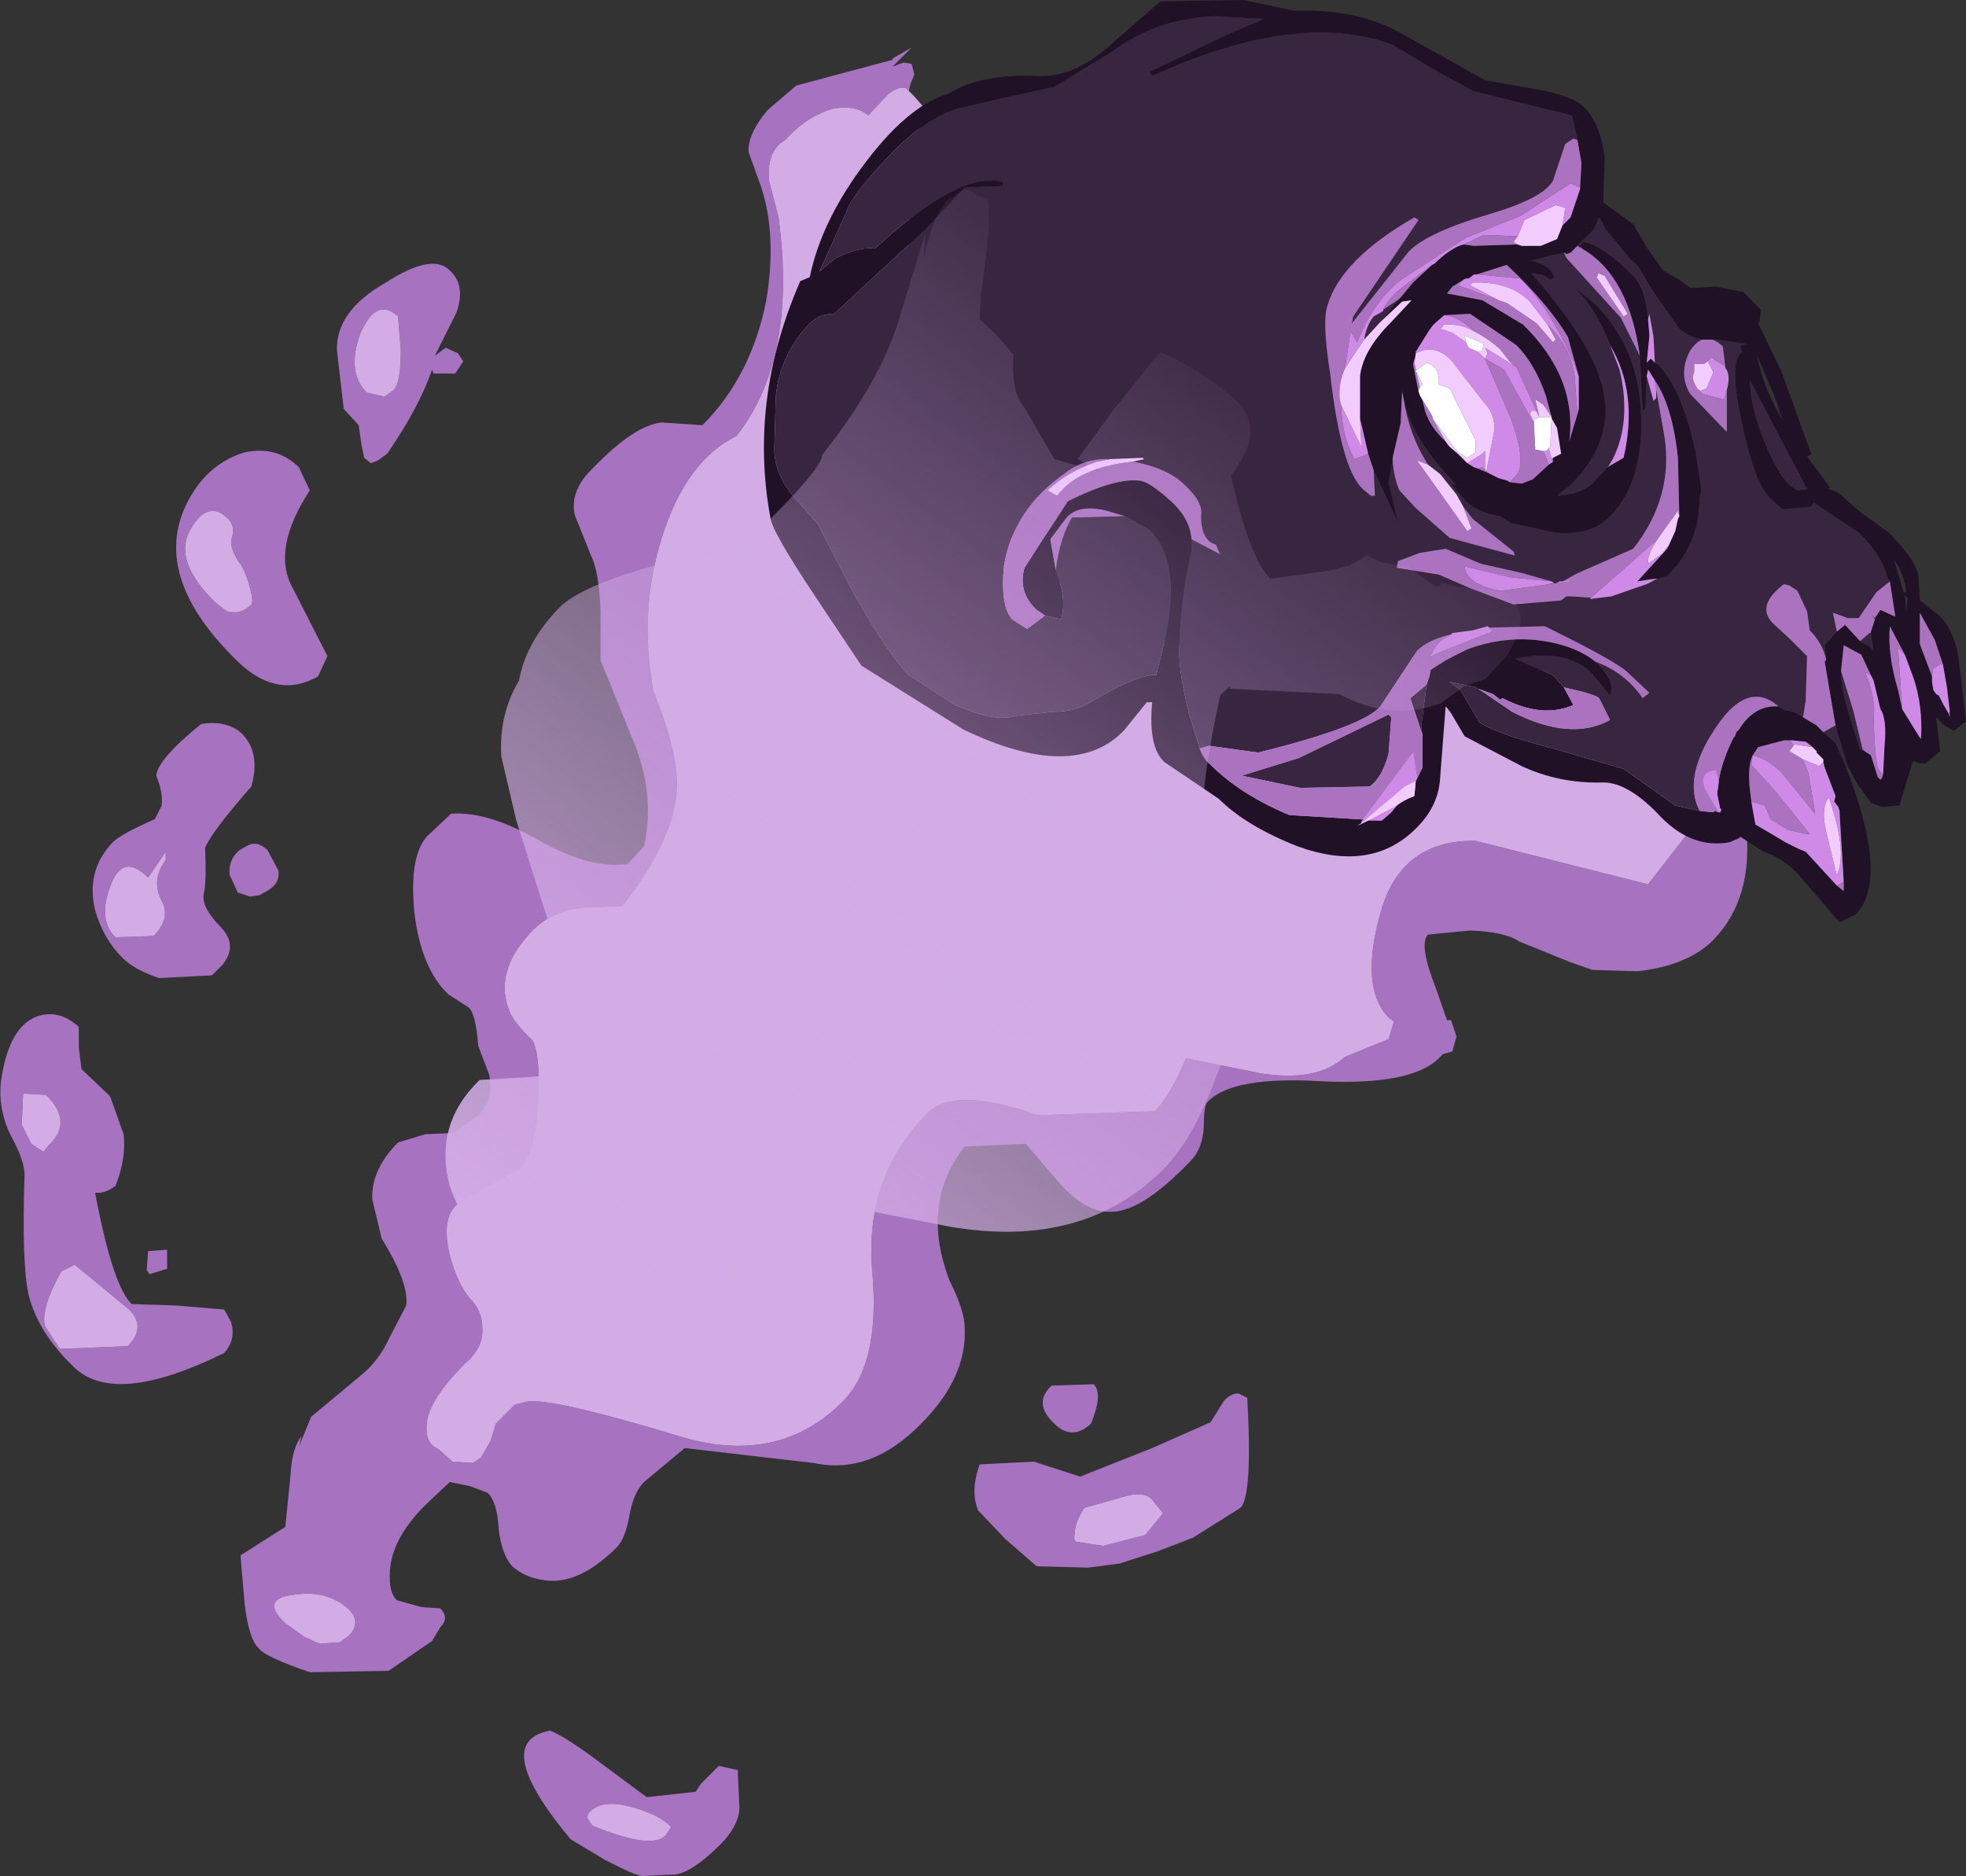 <?xml version="1.0" encoding="UTF-8" standalone="no"?>
<svg xmlns:ffdec="https://www.free-decompiler.com/flash" xmlns:xlink="http://www.w3.org/1999/xlink" ffdec:objectType="shape" height="69.05px" width="72.35px" xmlns="http://www.w3.org/2000/svg">
  <rect width="100%" height="100%" fill="#333333" stroke="none"/>
  <g transform="matrix(1.0, 0.0, 0.0, 1.0, 25.8, -5.1)">
    <path d="M36.6 32.05 Q37.1 31.95 37.55 32.65 38.3 33.4 38.45 35.5 38.75 38.15 37.25 39.7 36.3 40.65 34.45 40.85 L32.8 40.8 31.95 40.5 30.1 39.75 Q29.6 39.4 28.3 39.35 L26.75 39.5 Q26.4 39.85 27.05 41.5 L27.45 42.65 27.6 42.65 27.8 43.25 27.65 43.8 27.3 43.9 27.15 44.05 Q26.15 45.05 22.85 44.9 19.55 44.7 18.65 45.65 18.5 45.75 18.5 46.6 18.45 47.4 18.0 47.85 16.6 49.3 15.65 49.6 14.4 50.05 13.15 48.6 L11.95 47.2 9.7 47.3 Q8.05 49.4 9.15 52.25 9.7 53.35 9.7 53.95 9.8 55.8 8.1 57.5 6.25 59.4 4.15 58.95 L-0.6 58.4 -2.1 59.65 Q-2.5 60.05 -2.65 60.95 -2.8 61.75 -3.1 62.05 -4.55 63.5 -5.85 63.25 -6.5 63.15 -6.95 62.75 -7.35 62.3 -7.45 61.35 -7.5 60.4 -7.85 60.05 L-8.5 59.8 -9.25 59.65 -10.15 60.5 Q-11.4 61.75 -11.45 62.95 -11.5 63.7 -11.2 64.0 L-10.3 64.25 -9.6 64.3 Q-9.25 64.65 -9.6 65.0 L-9.9 65.5 -11.5 66.6 -14.4 66.65 Q-16.0 66.1 -16.25 65.8 -16.65 65.45 -16.8 64.1 L-16.95 62.35 -15.3 61.3 -15.1 59.3 Q-15.05 58.4 -14.7 57.95 L-14.8 58.35 -14.35 57.25 -12.55 55.75 Q-11.85 55.2 -11.45 54.3 L-10.85 53.15 Q-10.75 52.3 -11.75 50.7 L-12.1 49.25 Q-12.15 48.15 -11.15 47.15 L-10.15 46.85 -9.1 46.8 -8.2 46.15 Q-7.6 45.6 -7.8 44.65 L-8.2 43.6 Q-8.3 42.3 -8.6 42.15 L-9.3 41.7 Q-10.3 40.75 -10.55 38.7 -10.75 36.65 -10.1 35.9 L-9.2 35.05 Q-7.8 34.95 -5.85 36.1 -4.0 37.1 -2.7 36.9 L-2.1 36.25 Q-1.7 34.5 -2.4 32.6 L-3.7 29.4 -3.7 27.6 Q-3.75 26.15 -4.05 25.55 L-4.65 24.05 Q-4.85 23.15 -3.95 22.3 -2.45 20.75 -1.45 20.65 L0.05 20.75 Q1.85 18.95 2.4 16.15 2.8 13.75 2.2 11.95 L1.75 10.7 Q1.7 10.05 2.45 9.15 L3.5 8.25 7.05 7.3 7.05 7.25 7.75 6.85 7.05 7.55 7.45 7.4 7.75 7.45 7.85 7.85 7.7 8.2 7.65 8.45 7.55 8.35 Q7.25 8.25 6.85 8.6 L6.15 9.35 Q5.7 8.95 4.85 9.1 3.85 9.4 3.1 10.25 2.4 10.65 2.5 11.75 L2.85 13.1 Q3.55 18.3 1.3 21.15 -0.55 22.05 -1.45 24.9 -2.3 27.65 -1.75 30.55 -0.95 32.55 -0.9 33.7 -0.75 35.7 -2.9 38.45 L-4.25 38.5 Q-5.45 38.6 -6.15 39.3 -7.6 40.75 -7.1 42.2 -6.95 42.7 -6.2 43.4 -5.9 43.95 -6.0 45.75 -6.1 47.55 -6.7 48.15 -8.85 49.25 -9.05 49.5 -9.55 50.0 -9.25 51.3 -8.95 52.4 -8.5 52.9 -8.05 53.35 -8.05 54.0 -8.0 54.7 -8.7 55.3 -10.2 56.8 -10.1 57.75 -10.1 58.25 -9.65 58.45 L-9.15 58.9 -8.4 58.95 -8.1 58.75 -7.75 58.15 -7.55 57.5 -6.85 56.8 -6.45 56.7 Q-5.65 56.5 -0.85 57.95 2.85 59.1 5.25 56.65 6.6 55.25 6.3 51.9 6.0 48.45 8.3 46.1 9.3 45.05 12.4 46.15 L16.7 46.0 Q17.25 45.45 17.85 44.05 L20.55 44.6 Q22.65 44.95 23.7 44.0 L25.3 43.35 25.5 42.7 25.35 42.6 Q24.25 41.55 24.95 38.9 25.65 36.0 28.5 36.05 L34.85 37.65 36.25 35.85 36.15 34.05 Q36.15 32.45 36.3 32.3 L36.6 32.05 M14.35 57.5 Q13.65 58.15 13.0 57.5 12.2 56.75 12.9 56.1 L14.45 56.05 Q14.8 56.4 14.35 57.5 M10.2 60.7 Q9.9 60.0 10.25 59.0 L12.25 58.9 13.95 59.45 16.6 58.4 18.75 57.45 19.25 56.65 Q19.55 56.35 19.8 56.4 L20.1 56.55 Q20.3 60.15 19.85 60.6 L18.1 61.7 16.8 62.2 15.4 62.65 14.25 62.8 12.35 62.75 11.2 61.75 10.2 60.7 M13.75 61.55 Q13.7 61.8 13.8 61.85 L14.8 62.0 16.35 61.6 17.0 60.8 16.6 60.3 Q16.35 60.0 15.7 60.15 L14.1 60.6 Q13.75 61.15 13.75 61.55 M0.75 72.95 Q-0.45 74.15 -1.1 74.1 L-2.15 74.15 Q-2.4 74.15 -3.55 73.55 L-4.8 72.8 Q-7.8 69.2 -5.55 68.8 -4.95 69.05 -3.75 69.95 L-2.0 71.25 -0.2 71.05 0.0 70.75 0.65 70.1 1.35 70.25 1.4 71.45 Q1.5 72.15 0.75 72.95 M-11.6 15.5 Q-9.9 14.4 -9.25 15.05 -8.65 15.6 -9.0 16.6 L-9.8 18.2 -9.4 17.9 -8.95 18.1 -8.75 18.4 -9.05 18.85 -9.85 18.85 -9.9 18.7 Q-10.35 20.05 -11.55 21.8 L-11.9 22.05 -12.15 22.15 -12.4 21.95 -12.5 21.45 -12.6 20.75 -13.15 20.15 -13.4 18.0 Q-13.45 16.55 -11.6 15.5 M-11.15 16.75 Q-11.95 16.0 -12.55 17.4 -13.05 18.8 -12.3 19.55 L-11.65 19.7 -11.3 19.45 Q-11.05 19.15 -11.05 18.0 L-11.15 16.75 M-16.8 21.75 Q-15.6 21.5 -14.8 22.3 L-14.4 23.15 Q-15.8 25.3 -15.05 26.7 L-13.75 29.25 -14.1 30.0 Q-15.6 30.85 -17.05 29.45 -20.55 26.05 -18.65 23.15 -17.95 22.1 -16.8 21.75 M-21.75 37.75 Q-22.2 38.95 -21.55 39.6 L-20.15 39.55 Q-19.5 38.9 -19.85 38.25 -20.25 37.5 -19.7 36.75 L-19.7 36.45 -20.35 37.4 Q-21.3 36.45 -21.75 37.75 M-17.4 24.2 Q-18.15 23.45 -18.8 24.6 -19.45 25.75 -17.85 27.3 L-17.45 27.6 Q-16.95 27.75 -16.55 27.35 -16.45 27.25 -16.65 26.55 -16.85 25.95 -17.0 25.8 -17.4 25.2 -17.25 24.85 -17.15 24.45 -17.4 24.2 M-22.3 38.6 Q-22.65 37.15 -21.65 36.1 -21.35 35.8 -20.1 35.25 L-19.85 34.75 Q-19.8 34.25 -20.05 33.65 -20.0 33.05 -18.4 31.75 -17.45 31.6 -16.9 32.1 -16.2 32.8 -16.55 34.05 -18.0 35.7 -18.25 36.3 -18.2 37.6 -18.3 38.0 -18.4 38.5 -17.65 39.25 -17.05 39.9 -17.6 40.6 L-18.0 41.0 -19.95 41.1 Q-20.85 40.8 -21.3 40.35 -22.0 39.65 -22.3 38.6 M-22.9 42.9 L-22.9 43.65 -22.8 44.45 -21.75 45.45 -21.25 46.85 Q-21.15 47.75 -21.55 48.75 -21.95 49.05 -22.3 49.0 -21.65 52.45 -20.95 53.1 L-19.35 53.15 -17.55 53.3 -17.3 53.75 Q-17.1 54.4 -17.55 54.9 -21.6 56.9 -23.1 55.4 -24.4 54.15 -24.75 52.75 -25.0 51.6 -24.9 48.45 -24.85 47.9 -25.4 46.9 -25.9 45.9 -25.75 44.8 -25.45 42.85 -24.4 42.5 -23.6 42.25 -22.9 42.9 M-24.1 45.4 L-24.95 45.35 -25.0 46.5 -24.65 47.2 -24.2 47.5 -24.0 47.25 Q-23.1 46.4 -24.1 45.4 M-15.95 36.4 L-15.55 37.15 Q-15.5 37.6 -15.9 37.85 L-16.25 38.05 -16.6 38.1 -17.05 37.95 -17.35 37.3 Q-17.4 36.75 -17.0 36.4 L-16.65 36.2 Q-16.3 36.05 -15.95 36.4 M-19.65 51.8 L-20.3 52.0 -20.4 51.85 -20.35 51.15 -19.65 51.1 -19.65 51.8 M-23.05 51.65 L-23.55 51.9 Q-24.3 53.25 -24.15 53.9 L-23.6 54.75 -21.1 54.65 Q-20.4 53.95 -21.05 53.3 L-23.05 51.65 M-4.15 71.85 L-4.2 72.0 -4.0 72.3 Q-1.8 73.2 -1.3 72.65 L-1.1 72.35 -1.2 72.25 Q-1.65 71.85 -2.6 71.6 -3.7 71.3 -4.15 71.85 M-14.6 65.35 L-14.05 65.6 -13.3 65.55 -12.95 65.3 Q-12.5 64.8 -12.95 64.35 -13.75 63.6 -15.0 63.8 -16.25 63.95 -15.3 64.85 L-14.6 65.35" fill="#a772bf" fill-rule="evenodd" stroke="none"/>
    <path d="M36.6 32.05 L36.3 32.3 Q36.15 32.45 36.15 34.05 L36.25 35.85 34.85 37.65 28.5 36.05 Q25.65 36.0 24.95 38.9 24.25 41.55 25.35 42.6 L25.5 42.7 25.3 43.35 23.7 44.0 Q22.65 44.95 20.55 44.6 L17.85 44.05 Q17.25 45.45 16.7 46.0 L12.4 46.15 Q9.3 45.05 8.3 46.1 6.0 48.45 6.3 51.9 6.6 55.25 5.25 56.65 2.85 59.1 -0.85 57.95 -5.65 56.5 -6.45 56.7 L-6.85 56.8 -7.55 57.5 -7.75 58.15 -8.1 58.75 -8.4 58.95 -9.15 58.9 -9.65 58.45 Q-10.1 58.25 -10.1 57.75 -10.2 56.8 -8.7 55.3 -8.0 54.7 -8.05 54.0 -8.05 53.35 -8.5 52.9 -8.95 52.4 -9.25 51.3 -9.55 50.0 -9.05 49.5 -8.85 49.25 -6.7 48.15 -6.1 47.55 -6.0 45.75 -5.9 43.95 -6.2 43.4 -6.95 42.7 -7.1 42.2 -7.6 40.75 -6.15 39.3 -5.45 38.6 -4.25 38.5 L-2.9 38.45 Q-0.75 35.7 -0.9 33.7 -0.95 32.55 -1.75 30.55 -2.3 27.65 -1.45 24.9 -0.55 22.05 1.3 21.15 3.55 18.3 2.85 13.1 L2.5 11.75 Q2.4 10.65 3.1 10.25 3.85 9.4 4.85 9.1 5.7 8.95 6.15 9.35 L6.85 8.6 Q7.25 8.25 7.55 8.35 L7.65 8.45 7.85 8.65 8.15 9.0 8.1 9.35 Q7.6 12.25 7.65 14.7 7.85 16.55 8.4 19.2 9.05 21.75 9.85 23.0 L12.1 25.5 Q14.6 27.95 16.35 28.75 L23.15 29.05 24.85 29.45 25.75 29.3 26.9 29.2 30.0 29.55 Q30.6 29.6 32.65 30.4 L35.15 31.65 35.75 32.75 35.95 32.2 36.55 32.0 36.6 32.05 M5.6 18.85 L5.45 18.7 5.45 18.8 5.7 19.7 5.6 18.85 M19.9 31.85 L20.5 31.85 21.5 31.8 20.15 31.6 19.9 31.85 M11.0 28.7 L9.95 27.8 10.85 28.85 11.0 28.7 M13.75 61.55 Q13.75 61.15 14.1 60.6 L15.7 60.15 Q16.35 60.0 16.6 60.3 L17.0 60.8 16.35 61.6 14.8 62.0 13.8 61.85 Q13.7 61.8 13.75 61.55 M-11.15 16.75 L-11.05 18.0 Q-11.05 19.15 -11.3 19.45 L-11.65 19.7 -12.3 19.55 Q-13.05 18.8 -12.55 17.4 -11.95 16.0 -11.15 16.75 M-17.4 24.2 Q-17.15 24.45 -17.25 24.85 -17.4 25.2 -17.0 25.8 -16.85 25.95 -16.65 26.55 -16.45 27.25 -16.55 27.35 -16.95 27.75 -17.45 27.6 L-17.85 27.3 Q-19.45 25.75 -18.8 24.6 -18.15 23.45 -17.4 24.2 M-21.75 37.75 Q-21.3 36.45 -20.35 37.4 L-19.7 36.45 -19.7 36.75 Q-20.25 37.5 -19.85 38.25 -19.5 38.9 -20.15 39.55 L-21.55 39.6 Q-22.2 38.95 -21.75 37.75 M-24.1 45.4 Q-23.1 46.4 -24.0 47.25 L-24.2 47.5 -24.65 47.2 -25.0 46.5 -24.95 45.35 -24.1 45.4 M-14.6 65.35 L-15.3 64.85 Q-16.25 63.95 -15.0 63.8 -13.75 63.6 -12.95 64.35 -12.5 64.8 -12.95 65.3 L-13.3 65.55 -14.05 65.6 -14.6 65.35 M-4.15 71.85 Q-3.7 71.3 -2.6 71.6 -1.65 71.85 -1.2 72.25 L-1.1 72.35 -1.3 72.65 Q-1.8 73.2 -4.0 72.3 L-4.2 72.0 -4.15 71.85 M-23.05 51.65 L-21.05 53.3 Q-20.4 53.95 -21.1 54.65 L-23.6 54.75 -24.15 53.9 Q-24.3 53.25 -23.55 51.9 L-23.05 51.65" fill="#d3ace6" fill-rule="evenodd" stroke="none"/>
    <path d="M42.1 33.25 Q43.75 37.45 42.5 38.75 L41.9 39.05 40.35 37.25 Q39.75 36.65 39.1 36.45 L38.25 35.9 38.2 35.95 37.85 36.1 Q36.5 36.35 35.35 35.2 34.15 33.9 33.2 33.9 31.6 33.95 30.2 33.3 L28.1 32.2 27.6 31.35 27.45 31.15 27.4 31.1 27.2 33.7 Q27.15 34.75 26.35 35.55 24.7 37.25 21.95 36.25 20.05 35.5 19.05 34.5 L17.05 33.15 Q16.45 32.6 16.6 30.95 L16.4 30.95 15.55 32.0 Q13.7 33.9 9.65 31.95 L5.9 29.6 4.2 27.05 Q2.6 24.65 2.55 24.15 1.75 19.8 3.65 15.45 L4.0 15.3 Q4.4 13.35 5.85 11.35 7.55 9.0 9.1 8.55 10.3 7.8 12.4 7.9 13.65 7.95 14.9 6.9 L16.9 5.15 19.95 5.1 21.85 5.5 Q24.15 5.4 25.8 6.35 L28.85 8.05 30.55 8.35 Q32.05 8.6 32.5 9.05 33.1 9.65 33.25 10.9 L33.2 12.55 34.3 13.35 34.8 14.2 35.4 15.05 36.0 15.4 36.4 15.7 37.35 15.65 38.35 15.85 39.0 16.5 38.95 16.95 38.9 17.0 39.75 18.75 40.85 21.8 40.8 21.85 40.7 21.9 41.55 23.05 41.45 23.1 Q41.8 23.15 42.1 23.45 L42.6 23.9 43.7 24.7 Q44.7 25.7 44.8 26.3 L44.85 27.2 45.55 27.75 Q46.15 28.3 46.3 29.5 L46.55 31.65 46.1 32.0 45.75 31.8 45.45 31.5 45.6 32.75 45.05 33.2 44.85 33.2 44.6 33.1 44.1 34.75 43.45 34.8 43.05 34.65 42.55 33.95 42.2 33.3 41.8 32.0 41.75 31.8 41.35 29.45 41.4 29.4 41.4 29.35 41.35 28.85 41.8 28.35 42.1 28.1 42.65 28.7 43.0 28.9 43.15 29.05 43.05 28.4 43.05 28.35 43.2 27.9 43.2 27.85 43.4 27.55 43.95 27.8 43.75 26.5 43.65 26.35 Q43.5 25.6 42.6 24.7 L40.95 23.6 40.85 23.75 39.8 23.85 39.35 23.45 Q38.75 22.85 38.3 20.65 37.8 18.45 38.3 18.05 L38.25 17.85 38.45 17.75 37.35 17.6 37.2 17.6 36.85 17.6 Q36.35 17.5 36.0 17.2 L35.05 15.85 34.45 14.85 34.2 14.65 33.3 13.55 33.05 13.1 32.85 13.55 32.25 14.15 32.0 14.4 31.85 14.45 31.75 14.4 30.5 14.7 30.55 14.7 Q31.25 14.85 31.4 15.3 L31.25 15.4 Q31.05 15.2 30.55 15.15 32.7 17.6 33.15 19.25 33.7 21.2 32.05 22.9 L31.5 23.35 Q32.4 23.3 32.85 22.85 L33.4 22.25 33.35 22.3 33.95 21.95 Q34.5 19.55 33.45 17.8 32.95 16.45 32.1 15.65 L32.8 16.2 Q34.55 17.85 34.6 20.5 34.65 22.9 33.45 24.1 32.75 24.85 31.4 24.7 L29.8 24.35 29.4 24.1 Q28.65 24.0 28.15 23.55 L27.6 22.9 27.8 22.95 Q26.1 21.2 25.85 19.75 L25.8 19.5 25.75 20.55 25.75 20.65 25.45 21.95 25.45 22.05 25.3 22.85 25.65 24.35 24.75 22.4 24.55 21.8 24.25 20.5 24.25 18.95 Q24.35 18.0 25.4 16.95 L26.15 16.15 25.8 16.2 25.0 16.95 25.7 16.1 26.2 15.5 26.9 14.85 27.0 14.8 27.1 14.7 Q27.65 14.2 28.05 14.1 L28.45 14.15 29.95 14.1 30.05 14.1 30.2 14.15 30.9 14.15 31.5 13.9 31.7 13.4 32.0 13.1 32.35 12.05 32.35 12.0 32.4 11.1 32.25 10.25 32.05 9.35 28.4 8.45 26.95 7.65 25.45 6.75 Q21.95 5.45 16.6 7.9 L16.5 7.75 19.3 6.4 20.7 5.8 18.95 5.7 Q16.8 5.75 15.05 7.05 L13.0 8.3 11.15 8.7 9.45 9.1 Q8.3 9.45 7.1 10.65 5.55 12.25 5.35 12.9 L4.35 15.1 4.95 14.6 Q5.9 14.15 6.4 14.25 9.55 11.35 11.1 11.8 L11.1 11.95 9.7 12.0 8.25 13.55 6.3 15.35 4.9 16.65 Q4.35 16.65 4.0 17.0 2.9 18.15 2.75 19.7 L2.7 21.5 Q2.65 22.4 3.3 23.25 L4.3 24.4 5.65 27.0 Q6.9 29.2 7.65 29.95 L9.35 31.05 Q10.85 31.7 11.55 31.45 L12.95 31.3 Q13.8 31.3 14.4 30.9 16.1 29.9 16.75 29.95 L16.95 29.15 Q17.8 25.85 16.5 24.6 L15.7 24.15 15.6 24.1 15.1 23.95 Q13.95 23.6 13.45 24.15 L12.85 24.95 13.05 26.1 13.15 26.35 Q13.45 27.25 13.25 27.9 L12.65 27.75 12.35 27.55 Q11.65 26.9 11.9 26.0 L13.5 23.55 Q15.3 22.65 16.2 22.8 16.6 22.9 17.4 23.65 18.0 24.25 18.05 24.95 L18.05 25.35 Q17.6 27.4 17.6 29.15 17.6 29.9 17.95 31.35 L18.35 32.65 Q18.5 33.05 18.75 33.25 19.85 34.35 21.65 35.1 L24.95 35.3 25.05 35.3 25.4 35.0 25.6 34.75 Q25.85 34.55 26.25 34.4 L26.3 33.85 26.35 33.75 26.55 33.35 26.55 32.15 26.5 31.85 26.7 30.3 26.8 30.0 26.85 29.75 27.4 29.4 28.2 29.0 Q29.4 28.55 30.65 28.65 32.1 28.8 32.9 29.45 L33.0 29.55 Q33.55 30.1 33.5 30.5 L33.45 30.7 32.8 29.9 Q31.85 28.95 29.95 29.35 L31.35 29.95 31.75 30.4 32.1 31.05 Q30.95 31.55 29.5 30.8 L29.4 30.85 29.15 30.65 28.6 30.45 28.5 30.4 28.55 30.4 27.55 30.2 27.95 30.5 28.65 31.7 Q29.4 32.15 31.35 32.65 L33.95 33.4 35.85 34.75 36.75 34.95 37.25 35.0 37.3 34.95 37.45 35.0 37.5 35.0 37.55 34.9 37.5 34.85 37.4 34.35 37.4 34.25 37.45 33.9 37.45 33.85 Q37.55 33.15 38.0 32.25 L38.05 32.2 38.1 32.05 38.2 31.95 Q38.75 31.05 39.65 31.1 L39.9 31.25 Q40.2 31.25 40.55 31.5 L41.05 31.8 41.2 31.95 41.3 32.05 41.75 32.45 42.1 33.25 M45.95 31.3 L45.95 31.25 45.85 30.4 45.7 29.55 45.4 28.65 44.85 27.65 44.85 28.8 45.3 30.0 45.3 30.2 45.35 30.5 45.45 30.65 45.55 30.7 45.7 31.0 45.9 31.35 45.95 31.5 45.95 31.3 M44.3 27.0 L44.35 27.6 44.4 27.1 44.3 27.0 M44.25 26.9 L44.35 26.9 Q44.3 26.25 43.9 25.7 L44.25 26.9 M43.05 29.95 L42.7 29.2 42.05 28.85 41.95 29.8 Q41.95 30.5 42.25 31.4 L42.65 32.7 42.75 32.7 43.05 32.9 43.3 33.7 43.4 33.8 43.45 33.75 43.5 33.6 43.55 32.6 Q43.65 31.55 43.4 31.2 L43.15 30.15 43.05 29.95 M44.9 32.2 Q44.95 31.1 44.65 30.15 L44.6 30.0 44.3 29.2 43.75 28.15 Q43.65 29.15 44.05 30.5 L44.2 31.2 44.85 32.25 44.9 32.3 44.9 32.2 M41.05 32.75 L40.8 32.45 40.65 32.4 40.15 32.35 39.85 32.35 38.9 32.6 38.7 32.9 Q38.5 33.3 38.6 34.2 L38.65 34.6 38.7 34.9 38.8 35.45 39.4 35.8 39.9 36.1 40.0 36.15 40.4 36.35 40.65 36.45 41.8 37.7 42.05 37.9 42.05 37.55 41.9 35.05 41.9 34.95 41.85 34.8 41.7 34.6 41.75 34.4 41.35 33.35 41.3 33.15 41.3 33.05 41.05 32.8 41.05 32.75 M28.55 15.2 L28.45 15.2 28.25 15.35 28.15 15.35 28.05 15.4 27.65 15.65 27.45 15.9 28.75 16.15 30.25 17.05 Q32.25 19.0 31.95 21.35 L32.25 20.35 32.3 20.15 32.3 19.65 32.3 18.95 31.9 17.5 Q31.15 16.25 29.65 14.85 L28.55 15.2 M26.3 18.15 L26.2 18.5 26.4 19.5 26.45 19.65 26.55 19.85 26.65 20.25 Q26.85 20.85 27.4 21.35 L27.5 21.5 27.55 21.55 27.95 21.9 28.1 22.05 28.2 22.15 28.45 22.3 28.6 22.35 28.95 22.5 29.35 22.7 29.7 22.8 29.75 22.85 30.2 22.9 30.6 22.75 31.2 22.2 31.35 22.1 31.35 22.05 31.35 21.95 31.65 21.8 31.5 20.85 31.3 20.5 31.3 20.45 31.1 19.7 Q30.7 18.5 30.0 17.8 L28.3 16.65 27.35 16.7 26.95 17.05 26.8 17.25 26.3 18.05 26.3 18.1 26.3 18.15 M32.5 14.3 L32.35 14.15 32.45 14.0 Q33.15 14.1 34.25 15.2 34.75 15.65 34.85 16.85 L34.9 17.45 34.8 18.45 34.95 18.3 35.1 18.45 35.2 18.5 Q36.1 19.4 36.6 21.75 L36.8 23.05 36.8 23.15 36.8 23.2 36.75 23.4 36.75 23.55 36.7 24.1 Q36.5 25.4 35.55 26.3 L35.2 26.4 35.1 26.4 34.45 26.5 34.5 26.45 35.55 25.3 35.6 25.2 35.85 24.65 35.95 24.2 36.0 24.1 35.95 21.95 Q35.75 20.05 35.1 19.1 L34.85 18.7 34.8 18.95 34.75 20.15 34.65 20.25 34.55 18.2 Q34.15 15.3 32.5 14.3 M39.8 20.6 L39.55 19.8 38.85 18.15 Q39.05 19.25 39.7 20.4 L39.8 20.6 M38.6 19.1 Q38.6 19.95 39.05 21.15 39.55 22.45 40.05 22.95 L40.35 23.15 40.7 23.1 39.65 21.1 38.6 19.1" fill="#201126" fill-rule="evenodd" stroke="none"/>
    <path d="M42.2 33.3 L42.1 33.25 41.75 32.45 41.3 32.05 41.75 31.8 41.8 32.0 42.2 33.3 M40.55 31.5 Q40.2 31.25 39.9 31.25 L39.65 31.1 Q38.45 30.05 37.2 32.1 36.15 33.8 36.75 34.95 L35.85 34.75 33.95 33.4 31.35 32.65 Q29.4 32.15 28.65 31.7 L27.95 30.5 27.55 30.2 28.55 30.4 28.5 30.4 28.6 30.45 29.85 31.3 Q32.0 32.4 33.45 31.6 L33.05 30.8 Q32.9 30.65 31.75 30.4 L31.35 29.95 29.95 29.35 Q31.85 28.95 32.8 29.9 L33.45 30.7 33.5 30.5 Q33.55 30.1 33.0 29.55 L32.9 29.45 Q34.0 29.85 34.65 30.8 L34.9 30.6 34.1 29.85 Q33.7 29.45 31.05 28.15 L29.0 28.2 28.95 28.15 28.4 28.3 27.65 28.4 27.6 28.45 Q26.75 28.65 26.35 29.05 L25.0 31.1 Q24.35 31.85 20.5 32.8 L18.7 32.55 18.35 32.65 17.95 31.35 Q17.6 29.9 17.6 29.15 17.6 27.4 18.05 25.35 L18.05 24.95 19.1 25.5 18.95 25.15 Q18.4 25.0 18.4 24.1 18.5 23.6 17.8 22.95 17.2 22.35 15.95 22.1 L15.85 22.1 16.3 22.0 16.25 21.95 15.05 22.0 Q14.1 21.95 13.35 22.55 11.5 23.85 11.15 25.9 11.0 27.4 11.45 27.9 L12.0 28.25 12.6 27.8 12.65 27.75 13.25 27.9 Q13.45 27.25 13.15 26.35 L13.05 26.1 Q13.2 24.9 13.65 24.15 L15.5 24.1 15.6 24.1 15.7 24.15 16.5 24.6 Q17.8 25.85 16.95 29.15 L16.75 29.95 Q16.1 29.9 14.4 30.9 13.8 31.3 12.95 31.3 L11.55 31.45 Q10.85 31.7 9.35 31.05 L7.65 29.95 Q6.9 29.2 5.65 27.0 L4.3 24.4 3.3 23.25 Q2.65 22.4 2.7 21.5 L2.75 19.7 Q2.9 18.15 4.0 17.0 4.35 16.65 4.9 16.65 L6.3 15.35 8.25 13.55 9.7 12.0 11.1 11.95 11.1 11.8 Q9.55 11.35 6.4 14.25 5.9 14.15 4.95 14.6 L4.35 15.1 5.35 12.9 Q5.55 12.25 7.1 10.65 8.3 9.45 9.45 9.1 L11.15 8.7 13.0 8.3 15.05 7.05 Q16.8 5.75 18.95 5.7 L20.7 5.8 19.3 6.4 16.5 7.75 16.6 7.9 Q21.95 5.45 25.45 6.75 L26.95 7.65 28.4 8.45 32.05 9.35 32.25 10.25 32.1 10.2 31.8 10.4 31.35 11.75 Q31.0 12.4 28.95 13.0 26.75 13.65 26.05 14.35 L23.95 17.0 24.0 16.75 26.4 13.2 26.25 13.1 Q23.55 14.65 23.05 16.35 22.85 16.95 23.15 18.85 23.55 22.35 24.35 23.1 L24.65 23.35 24.8 23.35 24.75 22.4 25.65 24.35 25.3 22.85 25.45 22.05 Q25.5 22.7 25.7 23.15 L26.3 23.8 27.55 24.9 29.95 25.55 29.9 25.4 28.4 24.2 28.05 23.75 27.8 23.3 27.2 22.55 26.75 22.2 Q26.05 21.1 25.85 19.75 26.1 21.2 27.8 22.95 L27.6 22.9 28.15 23.55 Q28.65 24.0 29.4 24.1 L29.8 24.35 31.4 24.7 Q32.75 24.85 33.45 24.1 34.65 22.9 34.6 20.5 34.55 17.85 32.8 16.2 L32.1 15.65 Q32.95 16.45 33.45 17.8 L33.8 18.7 Q34.25 20.6 33.55 22.0 L33.4 22.25 32.85 22.85 Q32.4 23.3 31.5 23.35 L32.05 22.9 Q33.7 21.2 33.15 19.25 32.7 17.6 30.55 15.15 31.05 15.2 31.25 15.4 L31.4 15.3 Q31.25 14.85 30.55 14.7 L30.5 14.7 31.75 14.4 31.85 14.6 33.85 16.8 34.55 18.2 34.65 20.25 34.75 20.15 34.8 18.95 35.05 19.85 35.15 19.75 35.15 19.45 35.45 21.15 Q35.8 23.4 34.3 25.3 L32.25 26.2 31.7 26.5 31.6 26.5 31.4 26.6 31.2 26.6 31.4 26.55 31.3 26.5 30.25 26.2 28.7 25.85 27.4 25.3 26.45 25.45 25.65 25.75 25.6 26.0 27.15 26.25 28.3 26.75 29.9 27.35 31.65 27.2 31.85 27.05 32.0 27.05 32.75 27.1 32.7 27.15 33.5 27.05 34.8 26.6 35.0 26.5 35.2 26.4 35.55 26.3 Q36.5 25.4 36.7 24.1 L36.75 23.55 36.75 23.4 36.8 23.2 36.8 23.15 36.8 23.05 36.6 21.75 Q36.1 19.4 35.2 18.5 L35.1 18.45 35.05 17.5 34.9 16.65 34.85 16.85 Q34.75 15.65 34.25 15.2 33.15 14.1 32.45 14.0 L32.35 14.15 32.5 14.3 32.25 14.15 32.85 13.55 33.05 13.1 33.3 13.55 34.2 14.65 34.45 14.85 35.05 15.85 36.0 17.2 Q36.35 17.5 36.85 17.6 36.65 17.65 36.4 18.0 35.95 18.85 36.4 19.6 L37.75 21.0 37.75 19.45 Q37.9 18.9 37.7 18.65 L37.6 17.85 Q37.4 17.65 37.2 17.6 L37.35 17.6 38.45 17.75 38.25 17.85 38.3 18.05 Q37.8 18.45 38.3 20.65 38.75 22.85 39.35 23.45 L39.8 23.85 40.85 23.75 40.95 23.6 42.6 24.7 Q43.5 25.6 43.65 26.35 L43.75 26.5 43.25 26.9 42.6 27.85 42.2 27.85 41.65 27.65 41.8 28.35 41.35 28.85 41.4 29.35 Q41.25 28.75 40.8 28.3 L40.7 27.6 40.35 26.85 40.05 26.65 39.85 26.6 Q38.8 27.4 39.45 28.05 L40.05 28.6 40.7 29.25 40.65 30.9 40.55 31.5 M26.7 30.3 L26.5 31.85 26.55 32.15 26.1 30.8 26.7 30.3 M25.7 16.1 L25.0 16.95 24.4 17.6 Q24.5 17.05 24.75 16.75 L25.1 16.55 25.1 16.5 25.7 16.1 M43.2 27.85 L43.2 27.9 43.1 27.75 43.2 27.85 M43.05 28.4 L43.15 29.05 43.0 28.9 42.65 28.7 43.0 28.4 43.05 28.4 M41.4 29.4 L41.35 29.45 41.4 29.4 M41.95 29.8 L42.4 31.25 42.75 32.7 42.65 32.7 42.25 31.4 Q41.95 30.5 41.95 29.8 M40.65 32.4 L40.8 32.45 41.05 32.75 41.0 32.7 40.9 32.6 40.65 32.4 M38.6 19.1 L39.65 21.1 40.7 23.1 40.35 23.15 40.05 22.95 Q39.55 22.45 39.05 21.15 38.6 19.95 38.6 19.1 M25.3 32.85 Q25.05 33.75 24.6 34.05 L22.05 34.1 19.9 33.65 22.0 33.0 25.3 31.4 25.4 31.5 25.3 32.85" fill="#382640" fill-rule="evenodd" stroke="none"/>
    <path d="M41.3 32.05 L41.2 31.95 41.05 31.8 40.55 31.5 40.65 30.9 40.7 29.25 40.05 28.6 39.45 28.05 Q38.8 27.4 39.85 26.6 L40.05 26.65 40.35 26.85 40.7 27.6 40.8 28.3 Q41.25 28.75 41.4 29.35 L41.4 29.4 41.35 29.45 41.75 31.8 41.3 32.05 M39.65 31.1 Q38.75 31.05 38.2 31.95 L38.1 32.05 38.05 32.2 38.0 32.25 Q37.55 33.15 37.45 33.85 L37.35 33.45 Q36.7 33.5 36.95 34.15 L37.45 35.0 37.3 34.95 37.25 35.0 36.75 34.95 Q36.15 33.8 37.2 32.1 38.45 30.05 39.65 31.1 M28.6 30.45 L29.15 30.65 29.4 30.85 29.5 30.8 Q30.95 31.55 32.1 31.05 L31.75 30.4 Q32.9 30.65 33.05 30.8 L33.45 31.6 Q32.0 32.4 29.85 31.3 L28.6 30.45 M32.9 29.45 Q32.1 28.8 30.65 28.65 29.4 28.55 28.2 29.0 L27.4 29.4 26.85 29.75 26.8 30.0 26.7 30.3 26.1 30.8 26.55 32.15 26.55 33.35 26.35 33.75 26.2 32.8 24.3 35.35 24.3 35.4 24.15 35.5 24.55 35.3 24.95 35.3 21.65 35.1 Q19.85 34.35 18.75 33.25 18.5 33.05 18.35 32.65 L18.7 32.55 20.5 32.8 Q24.35 31.85 25.0 31.1 L26.35 29.05 Q26.75 28.65 27.6 28.45 27.05 28.7 26.85 29.25 L29.1 28.35 29.1 28.3 29.0 28.2 31.05 28.15 Q33.7 29.45 34.1 29.85 L34.9 30.6 34.65 30.8 Q34.0 29.85 32.9 29.45 M18.05 24.95 Q18.0 24.25 17.4 23.65 16.6 22.9 16.2 22.8 15.3 22.65 13.5 23.55 L11.9 26.0 Q11.65 26.9 12.35 27.55 L12.65 27.75 12.6 27.8 12.0 28.25 11.45 27.9 Q11.0 27.4 11.15 25.9 11.5 23.85 13.35 22.55 14.1 21.95 15.05 22.0 L14.55 22.1 Q13.5 22.45 12.75 23.15 L13.1 23.35 Q13.9 22.3 15.85 22.1 L15.95 22.1 Q17.2 22.35 17.8 22.95 18.5 23.6 18.4 24.1 18.4 25.0 18.95 25.15 L19.1 25.5 18.05 24.95 M13.05 26.1 L12.85 24.95 13.45 24.15 Q13.95 23.6 15.1 23.95 L15.6 24.1 15.5 24.1 13.65 24.15 Q13.2 24.9 13.05 26.1 M32.25 10.25 L32.4 11.1 32.35 12.0 32.0 11.85 30.15 13.05 28.15 13.85 25.75 15.4 Q24.7 16.25 24.15 17.7 L23.9 17.3 23.7 18.65 Q23.45 19.2 23.5 19.8 L23.55 20.0 Q23.6 21.25 24.05 22.0 L24.55 21.8 24.75 22.4 24.8 23.35 24.65 23.35 24.35 23.1 Q23.55 22.35 23.15 18.85 22.85 16.95 23.05 16.35 23.55 14.65 26.25 13.1 L26.4 13.2 24.0 16.75 23.95 17.0 26.05 14.35 Q26.75 13.65 28.95 13.0 31.0 12.4 31.35 11.75 L31.8 10.4 32.1 10.2 32.25 10.25 M30.05 14.1 L29.95 14.1 28.45 14.15 28.05 14.1 28.8 13.75 30.05 13.8 29.9 14.0 30.05 14.1 M26.9 14.85 L26.2 15.5 25.7 16.1 25.1 16.5 Q25.3 16.1 25.65 15.8 L26.9 14.85 M25.45 22.05 L25.45 21.95 25.75 20.65 25.75 20.55 25.8 19.5 25.85 19.75 Q26.05 21.1 26.75 22.2 L26.35 22.05 28.2 24.65 28.35 24.55 28.05 23.75 28.4 24.2 29.9 25.4 29.95 25.55 27.55 24.9 26.3 23.8 25.7 23.15 Q25.5 22.7 25.45 22.05 M31.75 14.4 L31.85 14.45 32.0 14.4 32.25 14.15 32.5 14.3 Q34.15 15.3 34.55 18.2 L33.85 16.8 31.85 14.6 31.75 14.4 M36.85 17.6 L37.2 17.6 Q37.4 17.65 37.6 17.85 L37.7 18.65 37.65 18.55 37.3 18.35 37.2 18.25 36.9 18.5 36.55 18.5 36.55 18.8 Q36.4 19.05 36.7 19.45 L36.75 19.45 36.75 19.5 36.85 19.6 37.65 19.8 37.75 19.45 37.75 21.0 36.4 19.6 Q35.95 18.85 36.4 18.0 36.65 17.65 36.85 17.6 M43.75 26.5 L43.95 27.8 43.4 27.55 43.2 27.85 43.1 27.75 43.2 27.9 43.05 28.35 43.05 28.4 43.0 28.4 42.65 28.7 42.1 28.1 41.8 28.35 41.65 27.65 42.2 27.85 42.6 27.85 43.25 26.9 43.75 26.5 M45.7 29.55 L45.6 29.55 45.35 29.7 45.3 30.0 44.85 28.8 44.85 27.65 45.4 28.65 45.7 29.55 M45.9 31.35 L45.95 31.3 45.95 31.5 45.9 31.35 M41.95 29.8 L42.05 28.85 42.7 29.2 43.05 29.95 42.85 29.85 Q43.25 30.9 43.15 31.5 43.2 33.3 43.35 33.45 L43.5 33.6 43.45 33.75 43.4 33.8 43.3 33.7 43.05 32.9 42.75 32.7 42.4 31.25 41.95 29.8 M44.3 29.2 L44.05 28.95 44.2 31.2 44.05 30.5 Q43.65 29.15 43.75 28.15 L44.3 29.2 M44.85 32.25 L44.9 32.2 44.9 32.3 44.85 32.25 M42.05 37.55 L42.05 37.9 41.8 37.7 42.05 37.55 M38.65 34.6 L38.6 34.2 Q38.5 33.3 38.7 32.9 L38.9 32.6 39.85 32.35 40.15 32.35 40.1 32.35 40.2 32.55 40.05 32.75 40.55 33.05 40.75 33.55 41.0 35.05 40.95 35.0 39.9 33.7 Q39.35 33.05 38.7 32.9 L38.65 33.25 39.6 34.3 40.8 35.8 40.7 35.8 40.0 35.65 39.35 35.25 39.15 34.75 38.65 34.6 M28.05 15.4 L27.85 15.6 29.35 16.15 29.65 16.25 30.75 17.0 31.35 17.7 31.45 17.6 31.15 17.05 Q32.0 17.85 32.15 18.95 L32.25 20.35 31.95 21.35 Q32.25 19.0 30.25 17.05 L28.75 16.15 27.45 15.9 27.65 15.65 28.05 15.4 M32.3 18.95 L32.1 18.4 Q31.2 16.4 30.15 15.35 L28.55 15.2 29.65 14.85 Q31.15 16.25 31.9 17.5 L32.3 18.95 M26.4 19.5 L26.2 18.5 26.3 18.15 26.25 18.45 26.45 19.35 26.4 19.5 M27.35 16.7 L28.3 16.65 30.0 17.8 Q30.7 18.5 31.1 19.7 L31.3 20.45 31.0 20.0 30.7 19.8 30.85 20.45 30.75 20.25 30.0 18.6 29.9 18.55 29.75 18.4 29.4 17.95 Q28.95 17.55 28.45 17.3 27.9 16.75 27.35 16.7 M31.35 21.95 L31.35 22.05 31.35 22.1 31.3 22.0 31.35 21.95 M31.2 22.2 L30.6 22.75 30.2 22.9 29.75 22.85 30.0 22.6 Q30.4 22.15 29.8 20.5 L28.85 18.3 29.55 18.7 30.65 20.7 30.7 21.65 31.0 21.7 31.2 22.2 M28.95 22.5 L28.6 22.35 28.75 22.3 28.85 22.4 28.9 22.45 28.95 22.5 M27.95 21.9 L27.55 21.55 27.5 21.5 27.4 21.35 Q26.85 20.85 26.65 20.25 L26.55 19.85 26.45 19.65 26.9 20.4 26.95 20.55 27.4 21.35 27.55 21.55 27.8 21.75 27.95 21.9 M33.0 15.25 L32.95 15.3 33.95 16.75 34.1 16.65 33.25 15.25 33.0 15.15 33.0 15.25 M35.2 26.4 L35.0 26.5 35.1 26.4 35.2 26.4 M32.75 27.1 L32.0 27.05 31.85 27.05 31.65 27.2 29.9 27.35 28.3 26.75 27.15 26.25 25.6 26.0 25.65 25.75 26.45 25.45 27.4 25.3 28.7 25.85 30.25 26.2 31.3 26.5 29.8 26.35 28.1 25.95 Q28.15 26.6 29.4 26.85 L32.0 26.5 31.95 26.45 31.7 26.5 32.25 26.2 34.3 25.3 Q35.8 23.4 35.45 21.15 L35.15 19.45 35.1 19.1 Q35.75 20.05 35.95 21.95 L36.0 24.1 35.95 23.9 35.3 24.8 35.2 24.95 32.75 27.1 M35.6 25.2 L35.55 25.3 35.5 25.3 35.6 25.2 M25.3 32.85 L25.4 31.5 25.3 31.4 22.0 33.0 19.9 33.65 22.05 34.1 24.6 34.05 Q25.05 33.75 25.3 32.85" fill="#ab72bf" fill-rule="evenodd" stroke="none"/>
    <path d="M37.45 33.85 L37.45 33.9 37.4 34.25 37.4 34.35 37.5 34.85 37.55 34.9 37.5 35.0 37.45 35.0 36.95 34.15 Q36.7 33.5 37.35 33.45 L37.45 33.85 M26.35 33.75 L26.3 33.85 25.9 34.05 24.3 35.4 24.3 35.35 26.2 32.8 26.35 33.75 M25.6 34.75 L25.4 35.0 25.05 35.3 24.95 35.3 24.55 35.3 25.6 34.75 M32.35 12.0 L32.35 12.05 32.0 13.1 31.7 13.4 31.8 12.75 31.45 12.65 30.3 13.2 30.05 13.8 28.8 13.75 28.05 14.1 Q27.65 14.2 27.1 14.7 L27.0 14.8 26.9 14.85 25.65 15.8 Q25.3 16.1 25.1 16.5 L25.1 16.55 24.75 16.75 Q24.5 17.05 24.4 17.6 L23.7 18.65 23.9 17.3 24.15 17.7 Q24.7 16.25 25.75 15.4 L28.15 13.85 30.15 13.05 32.0 11.85 32.35 12.0 M24.25 20.5 L24.55 21.8 24.05 22.0 Q23.6 21.25 23.55 20.0 L24.3 21.55 24.25 20.5 M33.45 17.8 Q34.5 19.55 33.95 21.95 L33.35 22.3 33.4 22.25 33.55 22.0 Q34.25 20.6 33.8 18.7 L33.45 17.8 M45.7 29.55 L45.85 30.4 45.95 31.25 45.95 31.3 45.9 31.35 45.7 31.0 45.55 30.7 45.45 30.65 45.35 30.5 45.3 30.2 45.3 30.0 45.35 29.7 45.6 29.55 45.7 29.55 M43.5 33.6 L43.35 33.45 Q43.2 33.3 43.15 31.5 43.25 30.9 42.85 29.85 L43.05 29.95 43.15 30.15 43.4 31.2 Q43.65 31.55 43.55 32.6 L43.5 33.6 M44.3 29.2 L44.6 30.0 44.65 30.15 Q44.95 31.1 44.9 32.2 L44.85 32.25 44.2 31.2 44.05 28.95 44.3 29.2 M40.65 32.4 L40.9 32.6 40.25 32.5 40.2 32.55 40.1 32.35 40.15 32.35 40.65 32.4 M41.3 33.15 L41.35 33.35 41.75 34.4 41.7 34.6 41.85 34.8 41.9 34.95 41.9 35.05 42.05 37.55 41.8 37.7 40.65 36.45 40.4 36.35 40.0 36.15 39.9 36.1 39.4 35.8 38.8 35.45 38.7 34.9 38.65 34.6 39.15 34.75 39.35 35.25 40.0 35.65 40.7 35.8 40.8 35.8 39.6 34.3 38.65 33.25 38.7 32.9 Q39.35 33.05 39.9 33.7 L40.95 35.0 41.0 35.05 40.75 33.55 40.55 33.05 41.15 33.3 41.3 33.15 M41.5 34.45 Q41.2 34.85 41.4 35.7 L41.8 37.35 41.8 37.3 Q42.2 36.45 41.5 34.45 M28.05 15.4 L28.15 15.35 28.25 15.35 28.45 15.2 28.55 15.2 30.15 15.35 Q31.2 16.4 32.1 18.4 L32.3 18.95 32.3 19.65 32.3 20.15 32.25 20.35 32.15 18.95 Q32.0 17.85 31.15 17.05 L30.5 16.2 Q29.75 15.45 28.4 15.5 L28.3 15.6 29.35 16.15 27.85 15.6 28.05 15.4 M26.3 18.1 L26.3 18.05 26.8 17.25 26.95 17.05 27.35 16.7 Q27.9 16.75 28.45 17.3 27.95 17.0 27.35 17.05 L27.2 17.2 27.65 17.35 28.15 17.7 28.25 17.9 28.6 18.05 28.85 18.3 28.95 18.1 28.85 17.9 29.9 18.55 30.0 18.6 30.75 20.25 30.6 20.2 30.5 20.3 30.65 20.65 30.65 20.7 29.55 18.7 28.85 18.3 29.8 20.5 Q30.4 22.15 30.0 22.6 L29.75 22.85 29.7 22.8 29.35 22.7 28.95 22.5 28.9 22.45 29.2 20.9 Q29.2 20.3 28.8 19.9 L27.6 18.35 Q27.1 17.85 26.55 18.0 L26.3 18.1 M31.35 22.1 L31.2 22.2 31.0 21.7 31.1 21.7 31.2 21.6 31.3 22.0 31.35 22.1 M28.6 22.35 L28.45 22.3 28.2 22.15 28.75 21.8 28.85 21.7 28.85 22.4 28.75 22.3 28.6 22.35 M36.9 18.5 L37.2 18.25 37.3 18.35 37.65 18.55 37.7 18.65 Q37.9 18.9 37.75 19.45 L37.65 19.8 36.85 19.6 36.75 19.5 37.0 19.4 37.25 18.8 37.05 18.4 36.9 18.5 M34.85 16.85 L34.9 16.65 35.05 17.5 35.1 18.45 34.95 18.3 34.8 18.45 34.9 17.45 34.85 16.85 M35.0 26.5 L34.8 26.6 33.5 27.05 32.7 27.15 32.75 27.1 35.2 24.95 Q34.8 25.55 34.85 25.85 L35.4 25.45 35.5 25.3 35.55 25.3 34.5 26.45 34.45 26.5 35.1 26.4 35.0 26.5 M31.3 26.5 L31.4 26.55 31.2 26.6 31.4 26.6 31.6 26.5 31.7 26.5 31.95 26.45 32.0 26.5 29.4 26.85 Q28.15 26.6 28.1 25.95 L29.8 26.35 31.3 26.5 M35.15 19.45 L35.15 19.75 35.05 19.85 34.8 18.95 34.85 18.7 35.1 19.1 35.15 19.45 M27.6 28.45 L27.65 28.4 28.4 28.3 28.95 28.15 29.0 28.2 29.1 28.3 29.1 28.35 26.85 29.25 Q27.05 28.7 27.6 28.45" fill="#ce8ae6" fill-rule="evenodd" stroke="none"/>
    <path d="M26.3 33.85 L26.25 34.4 Q25.85 34.55 25.6 34.75 L24.55 35.3 24.15 35.5 24.3 35.4 25.9 34.05 26.3 33.85 M31.7 13.4 L31.5 13.9 30.9 14.15 30.2 14.15 30.05 14.1 29.9 14.0 30.05 13.8 30.3 13.2 31.45 12.65 31.8 12.75 31.7 13.4 M25.0 16.95 L25.8 16.2 26.15 16.15 25.4 16.95 Q24.35 18.0 24.25 18.95 L24.25 20.5 24.3 21.55 23.55 20.0 23.5 19.8 Q23.45 19.2 23.7 18.65 L24.4 17.6 25.0 16.95 M40.9 32.6 L41.0 32.7 41.05 32.75 41.05 32.8 41.3 33.05 41.3 33.15 41.15 33.3 40.55 33.05 40.05 32.75 40.2 32.55 40.25 32.5 40.9 32.6 M41.5 34.45 Q42.2 36.45 41.8 37.3 L41.8 37.35 41.4 35.7 Q41.2 34.85 41.5 34.45 M29.35 16.15 L28.3 15.6 28.4 15.5 Q29.75 15.45 30.5 16.2 L31.15 17.05 31.45 17.6 31.35 17.7 30.75 17.0 29.65 16.25 29.35 16.15 M26.45 19.35 L26.25 18.45 26.3 18.15 26.3 18.1 26.55 18.0 Q27.1 17.85 27.6 18.35 L28.8 19.9 Q29.2 20.3 29.2 20.9 L28.9 22.45 28.85 22.4 28.85 21.7 28.75 21.8 28.2 22.15 28.1 22.05 27.95 21.9 27.8 21.75 27.55 21.55 27.4 21.35 26.95 20.55 27.85 21.75 28.2 21.95 28.5 21.75 28.5 21.3 27.55 19.4 27.15 19.25 Q27.2 18.6 26.7 18.45 L26.3 18.75 26.55 19.25 26.45 19.35 M31.3 20.5 L31.5 20.85 31.65 21.8 31.35 21.95 31.3 22.0 31.2 21.6 31.25 21.55 31.3 20.5 M28.15 17.7 L27.65 17.35 27.2 17.2 27.35 17.05 Q27.95 17.0 28.45 17.3 28.95 17.55 29.4 17.95 L29.75 18.4 29.9 18.55 28.85 17.9 28.95 18.1 28.85 18.3 28.6 18.05 28.75 18.0 28.8 17.75 28.1 17.45 28.15 17.7 M28.05 23.75 L28.35 24.55 28.2 24.65 26.35 22.05 26.75 22.2 27.2 22.55 27.8 23.3 28.05 23.75 M30.65 20.65 L30.5 20.3 30.6 20.2 30.75 20.25 30.85 20.45 30.7 19.8 31.0 20.0 31.3 20.45 30.85 20.45 30.65 20.55 30.65 20.65 M36.9 18.5 L37.05 18.4 37.25 18.8 37.0 19.4 36.75 19.5 36.75 19.45 36.7 19.45 Q36.4 19.05 36.55 18.8 L36.55 18.5 36.9 18.5 M33.0 15.25 L33.0 15.15 33.25 15.25 34.1 16.65 33.95 16.75 32.95 15.3 33.0 15.25 M36.0 24.1 L35.95 24.2 35.85 24.65 35.6 25.2 35.5 25.3 35.4 25.45 34.85 25.85 Q34.8 25.55 35.2 24.95 L35.3 24.8 35.95 23.9 36.0 24.1 M15.05 22.0 L16.25 21.95 16.3 22.0 15.85 22.1 Q13.9 22.3 13.1 23.35 L12.75 23.15 Q13.5 22.45 14.55 22.1 L15.05 22.0" fill="#f2ccff" fill-rule="evenodd" stroke="none"/>
    <path d="M26.4 19.5 L26.45 19.35 26.55 19.25 26.3 18.75 26.7 18.45 Q27.2 18.6 27.15 19.25 L27.55 19.4 28.5 21.3 28.5 21.75 28.2 21.95 27.85 21.75 26.95 20.55 26.9 20.4 26.45 19.65 26.4 19.5 M31.3 20.45 L31.3 20.5 31.25 21.55 31.2 21.6 31.1 21.7 31.0 21.7 30.7 21.65 30.65 20.7 30.65 20.65 30.65 20.55 30.85 20.45 31.3 20.45 M28.15 17.7 L28.1 17.45 28.8 17.75 28.75 18.0 28.6 18.05 28.25 17.9 28.15 17.7" fill="#ffffff" fill-rule="evenodd" stroke="none"/>
    <path d="M7.3 16.8 L8.25 13.7 8.2 14.55 Q8.6 12.8 9.2 12.35 L9.2 12.4 Q9.45 12.15 9.85 12.05 10.15 12.35 10.55 12.4 10.7 13.25 10.3 15.9 L10.25 16.85 10.8 17.35 11.5 18.15 Q11.4 19.55 11.9 20.1 L13.0 22.0 14.6 22.45 14.65 22.4 13.85 22.0 15.2 20.15 16.9 18.05 Q18.65 18.85 19.75 19.9 20.8 20.95 19.5 22.6 20.2 25.7 20.95 26.4 L23.15 26.1 23.9 25.9 24.5 25.55 25.05 25.8 26.0 25.95 26.7 26.45 27.05 26.7 Q27.2 26.65 27.3 26.55 L27.85 26.7 27.95 26.7 29.65 26.9 Q30.15 27.4 30.15 27.85 30.2 28.3 29.65 29.25 L28.85 30.1 28.1 30.35 27.2 31.0 Q25.3 31.65 23.5 30.65 L19.45 30.45 Q19.6 30.2 19.1 30.7 18.35 34.25 18.5 35.25 L19.0 38.6 19.6 42.1 Q19.75 42.8 18.95 44.75 18.15 46.95 17.05 48.1 14.1 51.1 9.15 50.25 L1.45 48.75 1.1 50.55 Q1.0 52.0 0.7 52.3 -1.3 54.35 -4.4 53.2 -6.5 52.5 -7.8 51.2 -8.7 50.3 -9.25 48.75 -9.85 46.5 -8.15 44.85 L-6.4 44.75 -4.65 44.6 -4.05 43.55 Q-3.9 42.2 -4.7 40.5 L-5.15 40.9 -5.15 40.3 -5.25 40.2 -6.8 35.3 -7.35 32.95 Q-7.45 31.4 -6.7 30.15 -6.45 28.75 -5.25 27.5 -4.4 26.6 -1.1 25.75 L1.75 24.75 2.5 24.25 Q4.5 22.25 4.45 21.85 6.6 19.15 7.3 16.8" fill="url(#gradient0)" fill-rule="evenodd" stroke="none"/>
  </g>
  <defs>
    <linearGradient gradientTransform="matrix(0.016, -0.023, 0.023, 0.017, 7.6, 35.85)" gradientUnits="userSpaceOnUse" id="gradient0" spreadMethod="pad" x1="-819.2" x2="819.2">
      <stop offset="0.0" stop-color="#d3ace6"/>
      <stop offset="1.0" stop-color="#d3ace6" stop-opacity="0.0"/>
    </linearGradient>
  </defs>
</svg>
